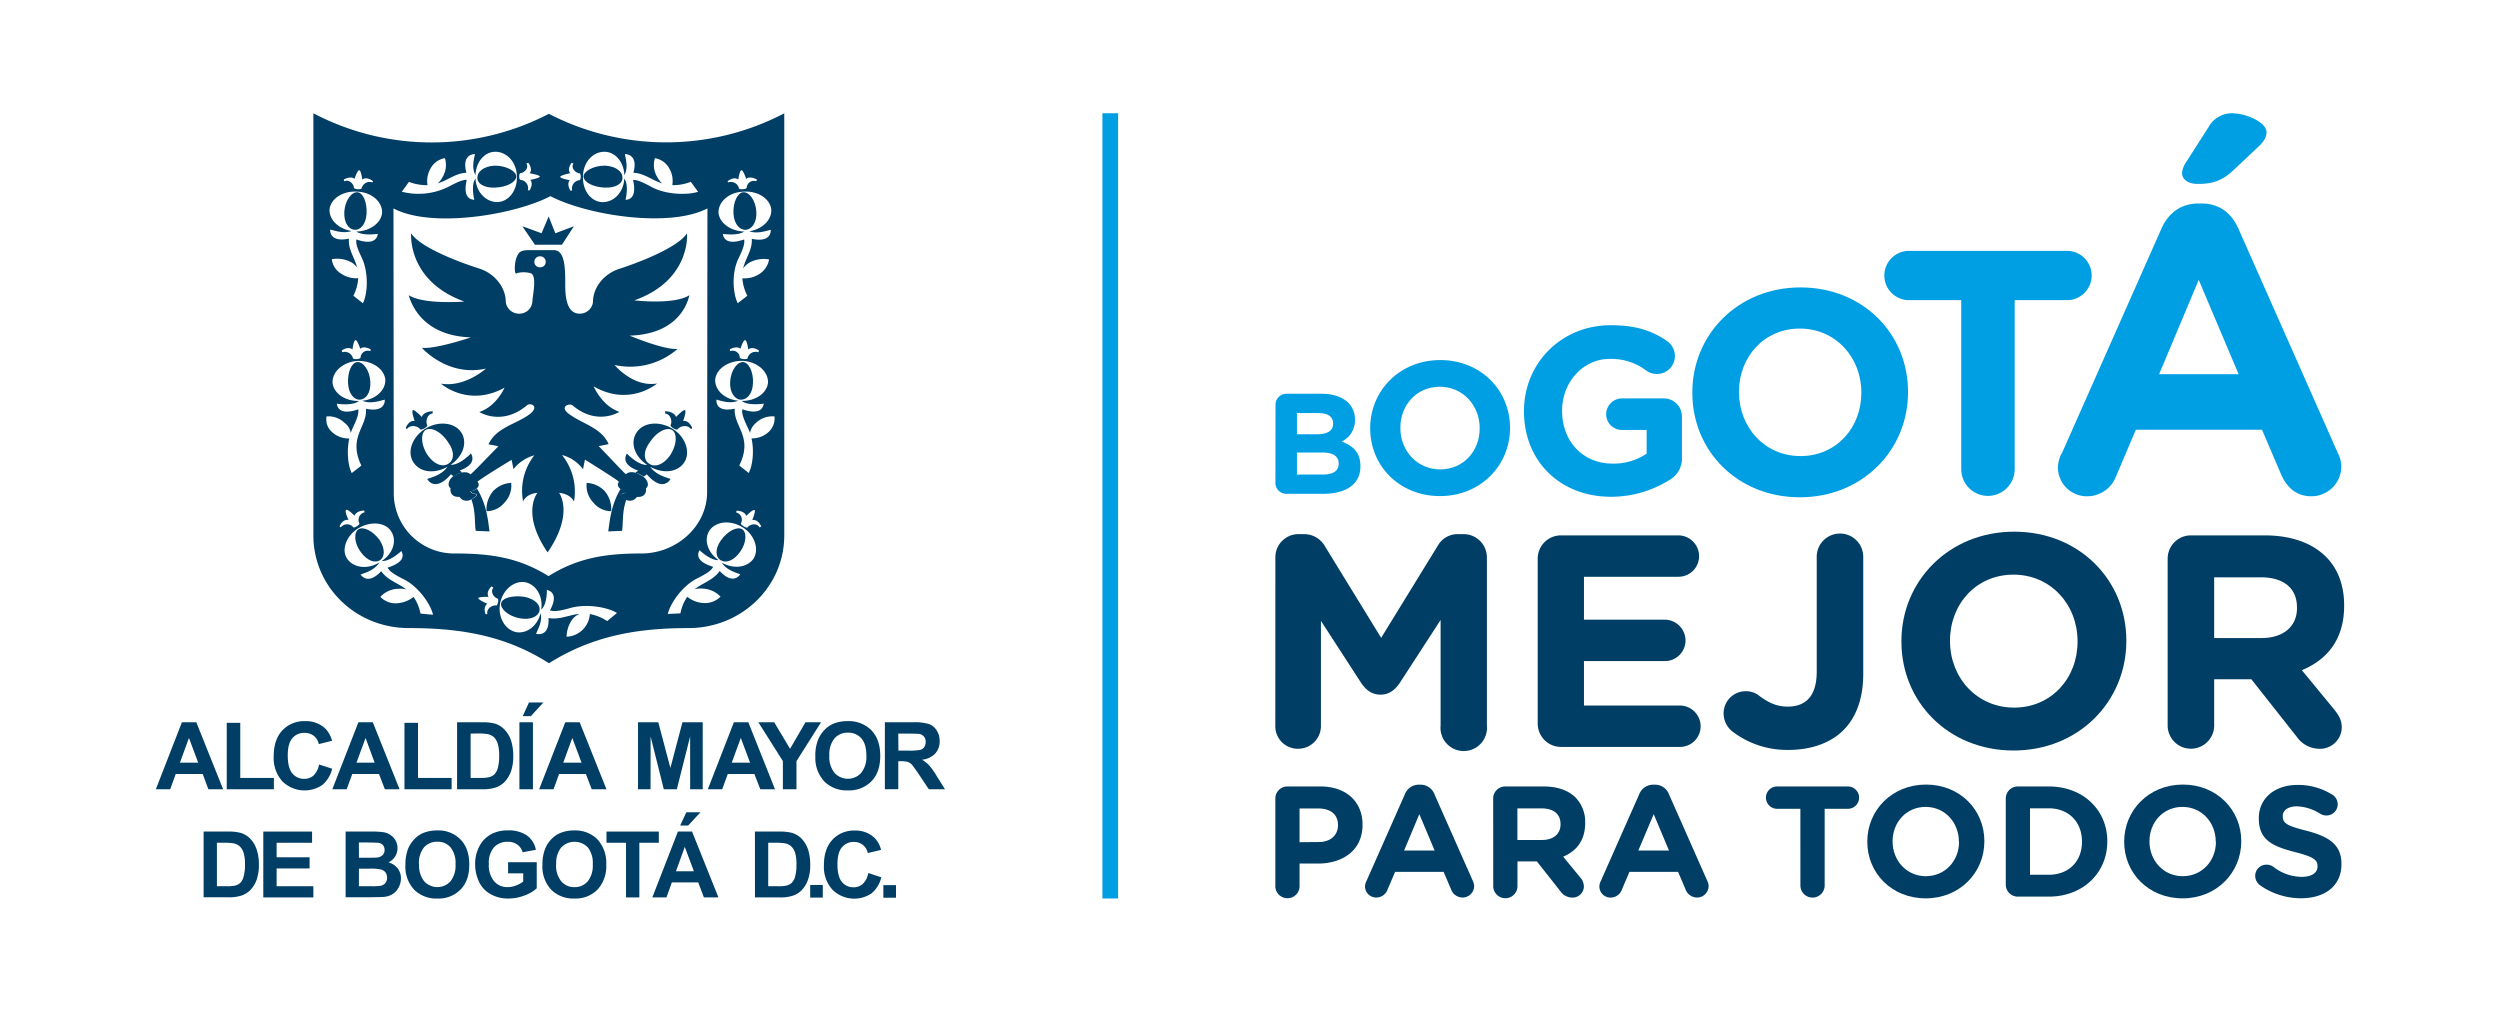 <svg xmlns="http://www.w3.org/2000/svg" viewBox="0 0 752.29 304.47"><defs><style>.cls-1{fill:#fff;}.cls-2{fill:#009ee2;}.cls-3{fill:#003e66;}</style></defs><title>logo-alcaldia_1</title><g id="Capa_2" data-name="Capa 2"><g id="Capa_1-2" data-name="Capa 1"><rect class="cls-1" width="752.29" height="304.47"/><rect class="cls-2" x="331.73" y="34.08" width="4.73" height="236.29"/><path class="cls-2" d="M398.14,142.79c2.92,0,4.69-1,4.69-3.26v-.09c0-2-1.51-3.27-4.91-3.27h-7.65v6.62Zm-1.76-12.12c2.92,0,4.77-.95,4.77-3.19v-.08c0-2-1.55-3.1-4.35-3.1h-6.53v6.37Zm-12.56-8.86a3.29,3.29,0,0,1,3.31-3.32h10.66c3.44,0,6.15,1,7.88,2.67a6.93,6.93,0,0,1,2.06,5.12v.09a7,7,0,0,1-4,6.49c3.48,1.33,5.64,3.35,5.64,7.4v.08c0,5.51-4.48,8.26-11.27,8.26h-11a3.28,3.28,0,0,1-3.31-3.31Z"/><path class="cls-2" d="M445.26,128.93v-.11c0-6.78-5-12.44-12-12.44s-11.87,5.54-11.87,12.32v.12c0,6.78,5,12.43,12,12.43s11.87-5.54,11.87-12.32m-32.95,0v-.11c0-11.25,8.88-20.47,21.08-20.47s21,9.1,21,20.35v.12c0,11.25-8.87,20.46-21.08,20.46s-21-9.1-21-20.35"/><path class="cls-2" d="M458.59,123.8v-.15c0-14.18,11.05-25.79,26.15-25.79,7.56,0,12.54,1.71,17,4.84a5.52,5.52,0,0,1,2.27,4.43,5.41,5.41,0,0,1-5.41,5.41,5.33,5.33,0,0,1-3.35-1.14A17.45,17.45,0,0,0,484.38,108c-8,0-14.32,7-14.32,15.53v.14c0,9.13,6.27,15.83,15.11,15.83a17.54,17.54,0,0,0,10.33-3v-7.13h-7.41a4.72,4.72,0,0,1-4.77-4.71,4.78,4.78,0,0,1,4.77-4.77h12.54a5.44,5.44,0,0,1,5.49,5.49v12.11a7.42,7.42,0,0,1-3.85,7,33.2,33.2,0,0,1-17.46,5c-15.53,0-26.22-10.91-26.22-25.66"/><path class="cls-2" d="M560.11,118.24v-.17c0-10.47-7.69-19.2-18.5-19.2s-18.32,8.55-18.32,19v.18c0,10.47,7.68,19.19,18.5,19.19s18.32-8.55,18.32-19m-50.86,0v-.17c0-17.36,13.69-31.58,32.54-31.58s32.36,14,32.36,31.4v.18c0,17.36-13.7,31.57-32.54,31.57s-32.36-14-32.36-31.4"/><path class="cls-2" d="M590.17,90.32H574.72a7.42,7.42,0,1,1,0-14.83h47a7.42,7.42,0,1,1,0,14.83H606.25v50.86a8,8,0,1,1-16.08,0Z"/><path class="cls-2" d="M656.59,52.15a6.88,6.88,0,0,1,1.23-3.32l6.76-10.57a8,8,0,0,1,7-4.17c4.55,0,10.45,2.82,10.45,5.65,0,1.72-1,3.07-2.46,4.42L672,51.29c-3.56,3.31-6.51,4.05-10.69,4.05-2.7,0-4.67-1.23-4.67-3.19m17,60.45L661.63,84.22,649.71,112.6Zm-53.2,23.83,30-67.7c2.08-4.66,5.9-7.49,11.06-7.49h1.1c5.16,0,8.85,2.83,10.94,7.49l30,67.7a9.22,9.22,0,0,1,1,3.81,9,9,0,0,1-9,9.1c-4.42,0-7.37-2.59-9.09-6.52l-5.78-13.51H642.71l-6,14.13a9.29,9.29,0,0,1-8.72,5.9,8.71,8.71,0,0,1-8.73-8.85,10,10,0,0,1,1.11-4.06"/><path class="cls-3" d="M383.78,167.73a6.94,6.94,0,0,1,7-7h1.54a7.19,7.19,0,0,1,6.37,3.64l16.92,27.56,17-27.65a6.86,6.86,0,0,1,6.27-3.55h1.55a7,7,0,0,1,7,7V218.3a7,7,0,1,1-13.93,0V186.56l-12.27,18.92c-1.46,2.18-3.28,3.55-5.82,3.55s-4.37-1.37-5.83-3.55l-12.09-18.65v31.66a6.84,6.84,0,0,1-6.91,6.82,6.76,6.76,0,0,1-6.82-6.82Z"/><path class="cls-3" d="M462.72,217.76V168.1a7,7,0,0,1,7-7H505a6.29,6.29,0,0,1,6.29,6.27,6.22,6.22,0,0,1-6.29,6.19H476.64v12.91h24.28a6.28,6.28,0,0,1,6.28,6.27,6.21,6.21,0,0,1-6.28,6.19H476.64V212.3h28.83a6.29,6.29,0,0,1,6.28,6.28,6.21,6.21,0,0,1-6.28,6.18H469.73a7,7,0,0,1-7-7"/><path class="cls-3" d="M521.3,220.12a7,7,0,0,1-2.64-5.36A6.64,6.64,0,0,1,525.3,208a6.32,6.32,0,0,1,4.18,1.45c2.82,2.09,5.28,3.18,8.46,3.18,5.46,0,8.74-3.18,8.74-10.54V167.55a7,7,0,0,1,14,0v35.2c0,7.55-2.18,13.19-6,17s-9.64,5.91-16.55,5.91a27,27,0,0,1-16.83-5.55"/><path class="cls-3" d="M625.17,193.11v-.19c0-10.91-8-20-19.28-20s-19.1,8.92-19.1,19.83v.18c0,10.92,8,20,19.28,20s19.1-8.92,19.1-19.83m-53,0v-.19c0-18.1,14.29-32.92,33.93-32.92s33.75,14.64,33.75,32.74v.18c0,18.11-14.28,32.93-33.93,32.93s-33.75-14.64-33.75-32.74"/><path class="cls-3" d="M680.47,192c6.83,0,10.73-3.64,10.73-9v-.18c0-6-4.18-9.1-11-9.1H666.28V192ZM652.28,168.1a7,7,0,0,1,7-7h22.1c8.1,0,14.37,2.28,18.56,6.46,3.54,3.55,5.45,8.55,5.45,14.55v.19c0,10-5,16.18-12.73,19.37l9.73,11.82c1.37,1.73,2.28,3.19,2.28,5.37a6.52,6.52,0,0,1-6.65,6.46,8.39,8.39,0,0,1-6.91-3.64l-13.64-17.28H666.28V218.3a7,7,0,1,1-14,0Z"/><path class="cls-3" d="M396.84,253.38c3.65,0,5.78-2.18,5.78-5v-.09c0-3.27-2.27-5-5.92-5h-5.64v10.14ZM383.77,240.3a3.62,3.62,0,0,1,3.65-3.64h9.9c7.9,0,12.69,4.69,12.69,11.46v.1c0,7.67-6,11.64-13.4,11.64h-5.55v6.59a3.65,3.65,0,1,1-7.29,0Z"/><path class="cls-3" d="M431.7,255.93,427.1,245l-4.59,10.94Zm-20.51,9.19L422.75,239a4.5,4.5,0,0,1,4.26-2.88h.43a4.44,4.44,0,0,1,4.21,2.88l11.56,26.1a3.69,3.69,0,0,1,.38,1.47,3.47,3.47,0,0,1-3.46,3.51,3.7,3.7,0,0,1-3.5-2.52l-2.23-5.21H419.81l-2.32,5.45a3.59,3.59,0,0,1-3.36,2.28,3.36,3.36,0,0,1-3.37-3.41,3.81,3.81,0,0,1,.43-1.57"/><path class="cls-3" d="M464,252.76c3.55,0,5.59-1.89,5.59-4.69V248c0-3.13-2.18-4.74-5.73-4.74h-7.25v9.52ZM449.32,240.3a3.62,3.62,0,0,1,3.64-3.64h11.51c4.22,0,7.49,1.18,9.67,3.36A10.44,10.44,0,0,1,477,247.6v.09c0,5.21-2.61,8.43-6.63,10.09l5.07,6.16a4.3,4.3,0,0,1,1.18,2.79,3.4,3.4,0,0,1-3.46,3.37,4.36,4.36,0,0,1-3.6-1.9l-7.1-9h-5.83v7.25a3.65,3.65,0,1,1-7.29,0Z"/><path class="cls-3" d="M502.22,255.93,497.63,245,493,255.93Zm-20.51,9.19L493.27,239a4.5,4.5,0,0,1,4.26-2.88H498a4.45,4.45,0,0,1,4.21,2.88l11.56,26.1a3.69,3.69,0,0,1,.38,1.47,3.47,3.47,0,0,1-3.46,3.51,3.73,3.73,0,0,1-3.51-2.52l-2.22-5.21H490.33L488,267.82a3.6,3.6,0,0,1-3.36,2.28,3.35,3.35,0,0,1-3.36-3.41,4,4,0,0,1,.42-1.57"/><path class="cls-3" d="M541.76,243.38h-7a3.36,3.36,0,1,1,0-6.72h21.31a3.36,3.36,0,0,1,0,6.72h-7v23.07a3.65,3.65,0,0,1-7.3,0Z"/><path class="cls-3" d="M589.46,253.33v-.1c0-5.68-4.17-10.42-10-10.42s-9.95,4.64-9.95,10.33v.09c0,5.68,4.17,10.43,10,10.43s10-4.65,10-10.33m-27.61,0v-.1c0-9.42,7.43-17.14,17.66-17.14s17.57,7.62,17.57,17v.09c0,9.43-7.43,17.15-17.66,17.15s-17.57-7.62-17.57-17"/><path class="cls-3" d="M616.5,263.23c6,0,10-4,10-9.9v-.1c0-5.87-4-10-10-10h-5.64v20ZM603.57,240.3a3.62,3.62,0,0,1,3.65-3.64h9.28c10.42,0,17.62,7.15,17.62,16.48v.09c0,9.33-7.2,16.58-17.62,16.58h-9.28a3.62,3.62,0,0,1-3.65-3.65Z"/><path class="cls-3" d="M666.75,253.33v-.1c0-5.68-4.17-10.42-10-10.42s-9.94,4.64-9.94,10.33v.09c0,5.68,4.16,10.43,10,10.43s10-4.65,10-10.33m-27.61,0v-.1c0-9.42,7.43-17.14,17.66-17.14s17.57,7.62,17.57,17v.09c0,9.43-7.43,17.15-17.66,17.15s-17.57-7.62-17.57-17"/><path class="cls-3" d="M680,266.31a3.44,3.44,0,0,1-1.37-2.75,3.36,3.36,0,0,1,3.41-3.37,3.49,3.49,0,0,1,2.08.67,14,14,0,0,0,8.48,3c3,0,4.78-1.18,4.78-3.12v-.1c0-1.85-1.13-2.79-6.67-4.21-6.68-1.71-11-3.55-11-10.14v-.09c0-6,4.83-10,11.61-10a19.24,19.24,0,0,1,10.51,2.94,3.37,3.37,0,0,1-1.8,6.25,3.53,3.53,0,0,1-1.85-.52,13.8,13.8,0,0,0-7-2.23c-2.79,0-4.26,1.28-4.26,2.9v.09c0,2.18,1.42,2.89,7.15,4.36,6.72,1.75,10.51,4.16,10.51,9.94v.1c0,6.58-5,10.27-12.17,10.27a21.45,21.45,0,0,1-12.46-4"/><path class="cls-3" d="M67.14,237.5H62.71L61,232.91H52.88l-1.67,4.59H46.9l7.84-20.16h4.33Zm-7.5-8-2.78-7.44-2.72,7.44Z"/><polygon class="cls-3" points="68.23 237.5 68.23 217.51 72.3 217.51 72.3 234.09 82.41 234.09 82.41 237.5 68.23 237.5"/><path class="cls-3" d="M96,230.05l3.95,1.26a9,9,0,0,1-3,4.93,9.53,9.53,0,0,1-12-1.14,10.47,10.47,0,0,1-2.59-7.5c0-3.35.86-5.95,2.6-7.81A9,9,0,0,1,91.85,217a8.46,8.46,0,0,1,6,2.19,8.2,8.2,0,0,1,2.07,3.72l-4,1a4.15,4.15,0,0,0-1.48-2.47,4.29,4.29,0,0,0-2.76-.91A4.61,4.61,0,0,0,88,222.1q-1.41,1.6-1.41,5.2c0,2.55.47,4.36,1.39,5.44a4.45,4.45,0,0,0,3.58,1.62,4.07,4.07,0,0,0,2.79-1A6,6,0,0,0,96,230.05"/><path class="cls-3" d="M120.24,237.5h-4.43l-1.76-4.59H106l-1.68,4.59H100l7.85-20.16h4.33Zm-7.5-8L110,222.06l-2.73,7.44Z"/><polygon class="cls-3" points="121.71 237.5 121.71 217.51 125.78 217.51 125.78 234.09 135.9 234.09 135.9 237.5 121.71 237.5"/><path class="cls-3" d="M137.54,217.34H145a15,15,0,0,1,3.85.38,6.83,6.83,0,0,1,3,1.86,8.66,8.66,0,0,1,1.94,3.26,15,15,0,0,1,.65,4.77,13.43,13.43,0,0,1-.61,4.3,8.78,8.78,0,0,1-2.16,3.55,6.94,6.94,0,0,1-2.86,1.61,12.18,12.18,0,0,1-3.61.43h-7.66Zm4.08,3.42v13.33h3a10.82,10.82,0,0,0,2.46-.2,3.73,3.73,0,0,0,1.65-.83,4.4,4.4,0,0,0,1.07-1.95,13.68,13.68,0,0,0,.41-3.68,12.48,12.48,0,0,0-.41-3.58,4.79,4.79,0,0,0-1.15-2,4.28,4.28,0,0,0-1.89-.95,19.93,19.93,0,0,0-3.35-.18Z"/><path class="cls-3" d="M157.3,215.49l1.88-4.11h4.33l-3.76,4.11Zm-1,1.85h4.07V237.5h-4.07Z"/><path class="cls-3" d="M182.49,237.5h-4.43l-1.76-4.59h-8.07l-1.66,4.59h-4.33l7.86-20.16h4.33Zm-7.49-8-2.79-7.44-2.72,7.44Z"/><polygon class="cls-3" points="191.99 237.5 191.99 217.34 198.09 217.34 201.73 231.1 205.36 217.34 211.46 217.34 211.46 237.5 207.68 237.5 207.67 221.63 203.67 237.5 199.75 237.5 195.78 221.63 195.76 237.5 191.99 237.5"/><path class="cls-3" d="M233.21,237.5h-4.42L227,232.91H219l-1.68,4.59H213l7.84-20.16h4.34Zm-7.5-8-2.79-7.44-2.73,7.44Z"/><polygon class="cls-3" points="235.58 237.5 235.58 229.02 228.2 217.34 232.97 217.34 237.74 225.33 242.38 217.34 247.07 217.34 239.67 229.04 239.67 237.5 235.58 237.5"/><path class="cls-3" d="M245.34,227.55a13,13,0,0,1,.92-5.17,9.54,9.54,0,0,1,1.87-2.76,8.06,8.06,0,0,1,2.61-1.83,11.16,11.16,0,0,1,4.36-.79,9.49,9.49,0,0,1,7.12,2.76c1.78,1.85,2.66,4.42,2.66,7.7s-.88,5.8-2.63,7.62a9.38,9.38,0,0,1-7.1,2.76A9.52,9.52,0,0,1,248,235.1a10.41,10.41,0,0,1-2.64-7.55m4.2-.14a7.52,7.52,0,0,0,1.58,5.18,5.44,5.44,0,0,0,8,0,7.69,7.69,0,0,0,1.56-5.26c0-2.3-.49-4-1.52-5.16a5.16,5.16,0,0,0-4-1.7,5.22,5.22,0,0,0-4.07,1.72,7.58,7.58,0,0,0-1.54,5.2"/><path class="cls-3" d="M266.27,237.5V217.34h8.56a14.76,14.76,0,0,1,4.7.54,4.56,4.56,0,0,1,2.34,1.93,5.8,5.8,0,0,1,.89,3.2,5.43,5.43,0,0,1-1.33,3.74,6.4,6.4,0,0,1-4,1.86,9.27,9.27,0,0,1,2.16,1.69,20.17,20.17,0,0,1,2.3,3.27l2.48,3.93h-4.88l-2.92-4.39c-1.06-1.56-1.78-2.54-2.15-3a3.46,3.46,0,0,0-1.21-.83,7.58,7.58,0,0,0-2.07-.22h-.83v8.41Zm4.08-11.63h3a17.41,17.41,0,0,0,3.64-.23,2.16,2.16,0,0,0,1.15-.87,2.6,2.6,0,0,0,.41-1.51,2.32,2.32,0,0,0-.55-1.64,2.36,2.36,0,0,0-1.52-.79c-.31,0-1.31-.07-3-.07h-3.18Z"/><rect class="cls-3" x="243.8" y="266.3" width="3.79" height="3.8"/><path class="cls-3" d="M61.27,250.23h7.32a14.38,14.38,0,0,1,3.77.38,6.8,6.8,0,0,1,3,1.82,8.49,8.49,0,0,1,1.88,3.22,14.08,14.08,0,0,1,.66,4.67,13.17,13.17,0,0,1-.61,4.23A8.73,8.73,0,0,1,75.16,268a6.81,6.81,0,0,1-2.81,1.58,11.72,11.72,0,0,1-3.54.43H61.27Zm4,3.36v13.09h3a11.51,11.51,0,0,0,2.43-.18,3.78,3.78,0,0,0,1.61-.82,4.31,4.31,0,0,0,1-1.91,12.86,12.86,0,0,0,.41-3.62,11.73,11.73,0,0,0-.41-3.52,4.61,4.61,0,0,0-1.14-1.92,3.82,3.82,0,0,0-1.85-.93,19.73,19.73,0,0,0-3.29-.19Z"/><polygon class="cls-3" points="79.23 270.05 79.23 250.23 93.91 250.23 93.91 253.6 83.24 253.6 83.24 257.97 93.16 257.97 93.16 261.33 83.24 261.33 83.24 266.68 94.3 266.68 94.3 270.05 79.23 270.05"/><path class="cls-3" d="M104,250.23h7.93a23,23,0,0,1,3.5.2,5.1,5.1,0,0,1,2.06.82,5,5,0,0,1,1.52,1.64,4.74,4.74,0,0,1-.13,4.87,4.64,4.64,0,0,1-2,1.74,5.32,5.32,0,0,1,2.77,1.8,4.74,4.74,0,0,1,1,3,5.91,5.91,0,0,1-.63,2.63,5.44,5.44,0,0,1-1.71,2,5.76,5.76,0,0,1-2.69.95c-.67.06-2.28.1-4.82.12H104Zm4,3.29v4.58h2.61c1.56,0,2.52,0,2.91-.06a2.7,2.7,0,0,0,1.61-.72,2.06,2.06,0,0,0,.59-1.54,2.2,2.2,0,0,0-.51-1.5,2.28,2.28,0,0,0-1.51-.68c-.39,0-1.53-.08-3.42-.08Zm0,7.88v5.28h3.7a17.22,17.22,0,0,0,2.75-.12,2.52,2.52,0,0,0,1.46-.78,2.45,2.45,0,0,0,.56-1.68,2.4,2.4,0,0,0-1.68-2.42,13.81,13.81,0,0,0-3.56-.28Z"/><path class="cls-3" d="M122,260.25a12.86,12.86,0,0,1,.89-5.07,9.86,9.86,0,0,1,1.86-2.73,7.81,7.81,0,0,1,2.56-1.77,10.91,10.91,0,0,1,4.27-.79,9.26,9.26,0,0,1,7,2.73c1.76,1.8,2.63,4.32,2.63,7.56s-.86,5.69-2.61,7.48a9.2,9.2,0,0,1-7,2.72,9.36,9.36,0,0,1-7-2.69,10.2,10.2,0,0,1-2.61-7.44m4.13-.13a7.4,7.4,0,0,0,1.55,5.09,5.35,5.35,0,0,0,7.88,0,7.59,7.59,0,0,0,1.52-5.16,7.45,7.45,0,0,0-1.49-5.07,5,5,0,0,0-4-1.68,5.13,5.13,0,0,0-4,1.7,7.45,7.45,0,0,0-1.51,5.1"/><path class="cls-3" d="M152.89,262.8v-3.36h8.62v7.87a11,11,0,0,1-3.64,2.14,13.24,13.24,0,0,1-4.83.93,10.64,10.64,0,0,1-5.42-1.32,8.21,8.21,0,0,1-3.47-3.71,12.26,12.26,0,0,1-1.17-5.28,11.39,11.39,0,0,1,1.31-5.49,8.69,8.69,0,0,1,3.79-3.7,10.35,10.35,0,0,1,4.75-1,9.62,9.62,0,0,1,5.77,1.55,7,7,0,0,1,2.66,4.28l-4,.76a4.16,4.16,0,0,0-1.57-2.31,4.73,4.73,0,0,0-2.88-.85,5.42,5.42,0,0,0-4.16,1.66,7,7,0,0,0-1.55,4.93,7.67,7.67,0,0,0,1.57,5.27,5.19,5.19,0,0,0,4.09,1.78,7,7,0,0,0,2.52-.49,8.6,8.6,0,0,0,2.17-1.19V262.8Z"/><path class="cls-3" d="M163.23,260.25a12.49,12.49,0,0,1,.91-5.07,9.38,9.38,0,0,1,1.84-2.73,8.06,8.06,0,0,1,2.57-1.77,10.88,10.88,0,0,1,4.27-.79,9.39,9.39,0,0,1,7,2.73,10.51,10.51,0,0,1,2.61,7.56,10.39,10.39,0,0,1-2.6,7.48,9.25,9.25,0,0,1-7,2.72,9.36,9.36,0,0,1-7-2.69,10.24,10.24,0,0,1-2.61-7.44m4.13-.13a7.35,7.35,0,0,0,1.55,5.09,5,5,0,0,0,3.94,1.74,5.11,5.11,0,0,0,4-1.72,7.54,7.54,0,0,0,1.53-5.16,7.45,7.45,0,0,0-1.48-5.07,5.56,5.56,0,0,0-8,0,7.45,7.45,0,0,0-1.51,5.1"/><polygon class="cls-3" points="188.38 270.05 188.38 253.6 182.5 253.6 182.5 250.23 198.25 250.23 198.25 253.6 192.39 253.6 192.39 270.05 188.38 270.05"/><path class="cls-3" d="M216.19,270.05h-4.37l-1.72-4.52h-7.93l-1.63,4.52h-4.25L204,250.23h4.25Zm-7.39-7.88-2.74-7.32-2.65,7.32Zm-4.13-13.75,1.86-4h4.25l-3.71,4Z"/><path class="cls-3" d="M227.17,250.23h7.34a14.4,14.4,0,0,1,3.76.38,6.75,6.75,0,0,1,3,1.82,8.93,8.93,0,0,1,1.9,3.22,15,15,0,0,1,.64,4.67,12.79,12.79,0,0,1-.61,4.22,8.6,8.6,0,0,1-2.13,3.5,6.7,6.7,0,0,1-2.8,1.58,11.83,11.83,0,0,1-3.55.43h-7.54Zm4,3.36v13.09h3a11.57,11.57,0,0,0,2.43-.18,3.82,3.82,0,0,0,1.62-.82,4.42,4.42,0,0,0,1.05-1.91,13,13,0,0,0,.39-3.62,11.84,11.84,0,0,0-.39-3.52,4.43,4.43,0,0,0-1.16-1.92,3.75,3.75,0,0,0-1.83-.93,20,20,0,0,0-3.3-.19Z"/><path class="cls-3" d="M261.33,262.72,265.2,264a9,9,0,0,1-2.95,4.84,9.33,9.33,0,0,1-11.75-1.11,10.22,10.22,0,0,1-2.57-7.38c0-3.29.86-5.86,2.57-7.67a8.75,8.75,0,0,1,6.71-2.75,8.24,8.24,0,0,1,5.92,2.17,7.72,7.72,0,0,1,2,3.65l-4,.94a4.12,4.12,0,0,0-4.16-3.33,4.49,4.49,0,0,0-3.6,1.58c-.92,1.06-1.37,2.76-1.37,5.12s.44,4.28,1.35,5.34a4.35,4.35,0,0,0,3.51,1.6,4,4,0,0,0,2.75-1,5.79,5.79,0,0,0,1.65-3.21"/><rect class="cls-3" x="265.82" y="266.35" width="3.8" height="3.79"/><path class="cls-3" d="M157.8,179.59c-3.6-.52-6.66.34-7,1.91s2,3.83,5.41,4.52,5.78-.52,6.14-2.25C162.68,182.2,161.24,180.3,157.8,179.59Z"/><path class="cls-3" d="M224.54,69.15c1.6-.17,3.24-2.09,3.06-5.39-.18-3.47-2.17-6.08-4-5.91-1.63.17-3.06,2.95-2.89,6.43C220.91,67.59,222.72,69.33,224.54,69.15Z"/><path class="cls-3" d="M149.06,56.45c3.42-.17,6.14-1.56,6.31-3.31,0-1.55-2.89-3.3-6.49-3.3-3.43.18-5.22,1.92-5.22,3.48C143.47,55.07,145.45,56.63,149.06,56.45Z"/><path class="cls-3" d="M106.7,69.15c1.62.18,3.43-1.56,3.6-4.87.19-3.48-1.07-6.25-2.7-6.43-1.8-.17-3.78,2.44-4,5.91C103.46,67.06,104.9,69,106.7,69.15Z"/><path class="cls-3" d="M114.26,162.55c-2-2.79-4.87-4.17-6.33-3.31s-1.44,4,.55,6.78,4.33,3.48,5.78,2.61S116.06,165.34,114.26,162.55Z"/><path class="cls-3" d="M111.44,114.88c-.18-3.48-2.16-6.09-4-5.92-1.62.18-2.89,3-2.7,6.44.18,3.3,2,5,3.6,4.87C110.18,120.1,111.61,118.19,111.44,114.88Z"/><path class="cls-3" d="M187.3,53.33c0-1.57-1.81-3.3-5.25-3.49-3.59,0-6.46,1.75-6.46,3.3.17,1.75,2.87,3.14,6.29,3.31C185.49,56.63,187.48,55.07,187.3,53.33Z"/><path class="cls-3" d="M226.58,115.4c.2-3.48-1.27-6.26-2.87-6.44-1.82-.17-3.79,2.44-4,5.92-.17,3.3,1.45,5.21,3,5.39C224.61,120.44,226.42,118.7,226.58,115.4Z"/><path class="cls-3" d="M223.29,159.24c-1.44-.87-4.33.52-6.32,3.31s-1.61,5.22,0,6.08c1.44.87,3.8.18,5.77-2.61S224.74,160.11,223.29,159.24Z"/><path class="cls-3" d="M165.17,34.25a76.57,76.57,0,0,1-70.87-.16v127C94.3,176.64,107.1,189,123,189c15.35,0,29,2.14,42.2,10.58,13.2-8.31,26.71-10.58,42-10.58C223.05,189,236,176.64,236,161.1v-127A76.72,76.72,0,0,1,165.17,34.25Zm57,19.77s.38-2.78.93-2.78c.53-.17,1.44,2.61,1.44,2.61,1.07-1.05,3.24.17,3.24.17l-.19.53a2.16,2.16,0,0,0-2.89,1.91c0,.52-2.34.7-2.34.17a2.49,2.49,0,0,0-3.24-1.74l-.19-.34S220.74,53,222.17,54Zm1.46,3.66c4.32-.35,8.11,2.09,8.46,5.38.17,3.11-2.68,5.92-6.62,6.53,2.44.87,5-.12,6.45-.44,0,0,.5,4-5.7,2.72.25,3.26-1.82,5.66-2.6,8.89a7,7,0,0,1,1.81-1.69,9,9,0,0,1,6-1,6.45,6.45,0,0,1-2.88,4.35,8.14,8.14,0,0,1-5.16,1.31A13.53,13.53,0,0,0,224.89,89L222,91.24c-1.43-2.78-2-9.21.36-13.73,1.47-3.1,1.74-4.29,1.58-5.46-2,.71-5.91,1.68-6.44-1.68,0,0,4.41.71,6.46-.69-4-.11-7.37-2.47-7.74-5.57C216.05,60.8,219.29,57.85,223.63,57.68Zm4.77,47.81-.19.52a2.47,2.47,0,0,0-3.24,1.75c0,.51-2.35.34-2.35-.19a2.15,2.15,0,0,0-2.88-1.91l-.17-.53s2.16-1.2,3.22-.17c0,0,.92-2.77,1.44-2.6.56,0,.92,2.77.92,2.77C226.58,104.09,228.4,105.49,228.4,105.49ZM181.88,45.67c3.28,0,5.89,3.16,6,7.07,1.28-2.33.34-5.08.17-6.38,0,0,4.15-.15,2.55,5.63,3.23.12,5.5,2.2,8.66,3.2a6.41,6.41,0,0,1-1.46-1.86,7,7,0,0,1-.72-5.74,6.11,6.11,0,0,1,4.33,3.12,7.4,7.4,0,0,1,.89,5,14.46,14.46,0,0,0,5.58-1l2.18,3c-3.05,1-9.74,1-14.24-1.58-2.88-1.55-4.2-2-5.32-2,.44,1.89,1,5.88-2.27,6,0,0,1.11-4.4-.37-6.4-.18,4-3,7.09-6.47,7.09s-6.13-3.47-5.95-7.66C175.4,49,178.28,45.67,181.88,45.67ZM171.61,52.1C170.52,50.89,172,49,172,49l.55.19c-.9,1.55.89,2.94,1.81,2.94.52,0,.52,2.09,0,2.09a2.52,2.52,0,0,0-2.18,3.14h-.53s-1.27-1.93-.19-3.14c0,0-2.88-.51-2.88-1S171.61,52.1,171.61,52.1Zm-15,0c.9,0,2.7-1.39,1.79-2.94L159,49s1.45,1.92.37,3.13c0,0,3.06.53,3.06,1s-2.87,1-2.87,1c1.08,1.21-.19,3.14-.19,3.14h-.53a2.52,2.52,0,0,0-2.17-3.14C156.1,54.19,156.1,52.1,156.64,52.1Zm-33.55,2.62a14.6,14.6,0,0,0,5.59,1,7.42,7.42,0,0,1,.9-5,6,6,0,0,1,4.33-3.13,7.09,7.09,0,0,1-.72,5.73,6.14,6.14,0,0,1-1.45,1.87c3.15-1,5.4-3.08,8.65-3.2-1.6-5.78,2.54-5.63,2.54-5.63-.17,1.29-1.1,4,.18,6.38.08-3.91,2.69-7.07,5.95-7.07,3.61,0,6.5,3.3,6.5,7.47.18,4.19-2.53,7.66-5.95,7.66s-6.31-3.1-6.5-7.08c-1.45,2-.36,6.39-.36,6.39-3.31-.13-2.72-4.12-2.26-6-1.13,0-2.45.46-5.32,2a20.24,20.24,0,0,1-14.23,1.58Zm-16.39-.87s.9-2.78,1.44-2.61c.55,0,.9,2.78.9,2.78,1.45-1.05,3.25.53,3.25.53l-.19.34a2.47,2.47,0,0,0-3.23,1.74c-.18.53-2.35.35-2.35-.17,0-.87-1.26-2.61-2.89-1.91l-.17-.53S105.61,52.81,106.7,53.85Zm.9,3.83c4.32.17,7.58,3.12,7.4,6.43-.34,3.1-3.73,5.45-7.73,5.57,2,1.4,6.47.68,6.47.68-.54,3.38-4.48,2.4-6.46,1.69-.18,1.18.12,2.36,1.59,5.46,2.16,4.51,1.8,10.95.36,13.74L106.34,89a13.55,13.55,0,0,0,1.45-5.29,8,8,0,0,1-5.05-1.31A5.8,5.8,0,0,1,99.85,78a9,9,0,0,1,6,1,7.43,7.43,0,0,1,1.62,1.46c-.85-3.13-2.78-5.48-2.46-8.65-6.12,1.28-5.65-2.73-5.65-2.73,1.44.32,4,1.3,6.45.43-3.94-.6-6.81-3.41-6.64-6.52C99.49,59.77,103.28,57.33,107.6,57.68Zm4,47.46-.17.52a2.17,2.17,0,0,0-2.9,1.91c0,.53-2.15.7-2.32.18A2.49,2.49,0,0,0,103,106l-.18-.52s1.79-1.4,3.24-.35c0,0,.36-2.78.9-2.78.54-.18,1.44,2.6,1.44,2.6C109.45,103.93,111.61,105.14,111.61,105.14ZM98.27,125.31a6.84,6.84,0,0,1,5.4,1.93,4.61,4.61,0,0,1,1.88,3.06,11.1,11.1,0,0,1,.67-1.68c1.45-3.09,1.74-4.28,1.58-5.45-2,.71-5.92,1.68-6.46-1.69,0,0,4.72.77,6.66-.83-4.09.1-7.57-2.26-7.93-5.42-.17-3.31,3.07-6.27,7.4-6.62,4.33-.17,8.11,2.27,8.47,5.58.17,3.18-2.84,6-6.93,6.4,2.53,1.07,5.26,0,6.77-.32,0,0,.46,4-5.67,2.73.52,5.41-5.52,8.47-1.37,17.1l-2.89,2.25c-1.11-2.14-1.58-6.47-.75-10.41A7.32,7.32,0,0,1,99.9,130,5,5,0,0,1,98.27,125.31Zm4.26,33.4-.36-.33s.9-2.27,2.71-1.92c0,0-1.27-2.61-.73-3s2.53,1.74,2.53,1.74c.54-1.57,2.88-1.57,2.88-1.57l.19.52a2.36,2.36,0,0,0-1.63,3.32c.36.34-1.62,1.56-1.8,1.2A2.42,2.42,0,0,0,102.53,158.71Zm24,25.92a13,13,0,0,0-2.08-5,9.1,9.1,0,0,1-4.76,1.89,6.39,6.39,0,0,1-5.23-1.91,7.45,7.45,0,0,1,5.41-2.43,7,7,0,0,1,2.37.18c-2.59-2-5.66-2.77-7.52-5.49-4.15,4.49-6.22,1-6.22,1,1.35-.48,4.27-1.29,5.68-3.65-3.56,2.23-7.72,1.67-9.65-1s-.36-7,3.26-9.22,8.11-1.91,9.91.87.65,6.64-2.82,8.94c2.51.23,5.89-3,5.89-3,1.62,2.88-2.17,4.38-4.13,5,.6,1.07,1.6,1.86,4.67,3.41,4.68,2.26,8.3,7.65,9,10.77Zm22.81-2.43c-1.07-.19-3.06.87-2.69,2.6h-.53s-.91-2.08.53-3.12c0,0-2.89-1.22-2.71-1.75.19-.35,3.07-.35,3.07-.35-.89-1.56.9-3.12.9-3.12l.55.35c-1.09,1.39.35,3.12,1.26,3.3C150.23,180.29,149.7,182.38,149.32,182.2Zm33.37,4.69a14,14,0,0,0-5.21-2.11,7.32,7.32,0,0,1-7,6.82,9.16,9.16,0,0,1,2-5.58,6.92,6.92,0,0,1,1.88-1.31c-3.31.36-6.06,1.88-9.33,1.26.36,6-3.74,4.75-3.74,4.75.48-1.27,2-3.67,1.35-6.19-.88,3.77-4.18,6.34-7.49,5.66-3.42-.86-5.4-4.69-4.68-8.69.9-4.17,4.32-6.95,7.75-6.26,3.24.82,5.19,4.29,4.63,8.19,1.84-1.61,1.69-5.93,1.69-5.93,3.38.92,1.89,4.46.92,6.19,1.22.31,2.54.27,5.75-.62,5-1.57,11.7-.35,14.42,1.39Zm-17.64-13.52c-9.08-5.68-17.67-6.82-28.12-6.82a18.16,18.16,0,0,1-18.46-18.44l-.09-85.4c11.37,6.09,36.33,2,47.24-3.68,11,5.74,35.72,9.68,47.24,3.68l-.1,85.4c0,10.14-9.09,18.44-19.79,18.44C182.59,166.55,174.05,167.74,165.05,173.37Zm61.67-5.25c-1.88,2.64-5.9,3.24-9.55,1.2,1.45,2.25,4.27,3,5.57,3.49,0,0-2.06,3.53-6.19-1-1.88,2.72-4.93,3.49-7.56,5.5a6.76,6.76,0,0,1,2.4-.19,7.81,7.81,0,0,1,5.41,2.42,6.6,6.6,0,0,1-5.22,1.92,8.48,8.48,0,0,1-4.78-1.88,13,13,0,0,0-2.07,5l-3.8.16c.73-3.12,4.34-8.51,9-10.77,3.07-1.55,4.07-2.34,4.67-3.41-2-.56-5.75-2.07-4.12-5,0,0,3.24,3.14,5.74,3-3.32-2.31-4.59-6.26-2.67-9s6.31-3.13,9.93-.87S228.53,165.34,226.72,168.12Zm1.81-9.41c-.9-1.56-3.07-.86-3.61,0-.19.36-2.17-.86-2-1.2a2.27,2.27,0,0,0-1.44-3.32l.18-.52s2.33,0,2.89,1.57c0,0,2-2.08,2.52-1.74.37.36-.73,3-.73,3,1.8-.35,2.71,1.92,2.71,1.92ZM231.27,130a7.33,7.33,0,0,1-5.13,1.92c.88,3.94.29,8.27-.83,10.41l-2.86-2.25c4.3-8.63-1.73-11.68-1.36-17.11-6.14,1.31-5.49-2.72-5.49-2.72,1.32.32,4,1.39,6.56.32-4.1-.36-7.12-3.22-6.94-6.4.38-3.32,4.15-5.74,8.49-5.58,4.32.35,7.56,3.31,7.39,6.62-.35,3.16-3.84,5.52-7.93,5.42,1.93,1.59,6.66.83,6.66.83-.55,3.37-4.48,2.4-6.46,1.69-.16,1.17.14,2.36,1.6,5.45a16.14,16.14,0,0,1,.72,1.65,5.21,5.21,0,0,1,1.81-3,7,7,0,0,1,5.57-1.93A5.6,5.6,0,0,1,231.27,130Z"/><path class="cls-3" d="M139.09,142.17c-.26-.19-.5-.4-.78-.59,2.17-.76,4.93-2.34,3.42-5.14,0,0-3.46,3.64-6.12,3.41,3.69-2.48,5.15-6.64,3.22-9.67S132,126.52,128,129s-5.59,7-3.61,10.08,6.26,3.61,10.25,1.39c-1.61,2.41-4.78,3.19-6.09,3.66,0,0,2.21,4.28,7.15-1.4.28.19.52.4.78.6a4.59,4.59,0,0,1,.66-.42A8.23,8.23,0,0,1,139.09,142.17Zm-4.22-2.61c-1.61,1.05-4.15.35-6.3-2.77-2-3.14-2-6.61-.36-7.48s4.67.69,6.66,3.82C137,136.09,136.5,138.7,134.87,139.56Z"/><path class="cls-3" d="M141.85,148.1c.36.69,3.08.16.54,1.9a4.08,4.08,0,0,1-.55.28c1.4,3.83.9,7.4,1.33,9.46l4.15.17c-.37-1.81-.51-7.63-3.8-12.88a3.1,3.1,0,0,1-1.49.72S141.49,147.56,141.85,148.1Z"/><path class="cls-3" d="M126.4,129.13c.36.52,2.34-.69,2.16-1.21-.53-.88-.18-3.31,1.63-3.49v-.68s-2.71,0-3.25,1.72c0,0-2.16-2.25-2.7-2.07-.54.35.54,3.29.54,3.29-1.82-.34-2.7,2.09-2.7,2.09l.35.35C123.51,127.57,125.86,128.27,126.4,129.13Z"/><path class="cls-3" d="M188.38,148.1c.18-.54-.19-.35-.19-.35a3.23,3.23,0,0,1-1.38-.7c-3.26,5.25-3.4,11.06-3.8,12.86l4.16-.17c.42-2-.07-5.59,1.31-9.4a5.12,5.12,0,0,1-.65-.34C185.3,148.26,188,148.79,188.38,148.1Z"/><path class="cls-3" d="M202.33,129c-4-2.44-8.84-1.92-10.82,1.22s-.48,7.2,3.24,9.67c-2.68.23-6.13-3.41-6.13-3.41-1.52,2.8,1.25,4.38,3.4,5.14-.3.21-.57.43-.85.65a7.86,7.86,0,0,1,1.71.64,4.45,4.45,0,0,1,.85.51c.3-.23.58-.46.91-.69,4.91,5.68,7.14,1.4,7.14,1.4-1.32-.47-4.46-1.25-6.1-3.66,4,2.22,8.36,1.6,10.26-1.39S206.3,131.39,202.33,129Zm-.55,7.83c-2.16,3.12-4.7,3.82-6.3,2.77-1.64-.86-2.17-3.47,0-6.43,2-3.13,5-4.69,6.66-3.82S203.76,133.65,201.78,136.79Z"/><path class="cls-3" d="M146.41,153.82a7,7,0,0,0,5.42-2.6,7.43,7.43,0,0,0,2-5.91,8.07,8.07,0,0,0-5.41,2.44A8.6,8.6,0,0,0,146.41,153.82Z"/><path class="cls-3" d="M205.57,126.69s1.09-2.94.54-3.3c-.54-.17-2.69,2.08-2.69,2.08-.55-1.72-3.27-1.72-3.27-1.72v.68c1.82.18,2.18,2.61,1.63,3.49-.17.52,1.8,1.72,2.17,1.21.53-.86,2.88-1.56,4,0l.37-.35S207.39,126.35,205.57,126.69Z"/><path class="cls-3" d="M181.94,147.75a8.05,8.05,0,0,0-5.4-2.44,7.35,7.35,0,0,0,2,5.91,6.91,6.91,0,0,0,5.39,2.6A8.51,8.51,0,0,0,181.94,147.75Z"/><polygon class="cls-3" points="169.09 73.65 172.7 68.08 167.1 70.19 165.11 65.15 162.95 70.19 157.18 68.08 160.97 73.65 169.09 73.65"/><path class="cls-3" d="M191.17,142.23c-2.06-.51-2.79.47-2.79.47-.36-.12-4.87-5-8.23-8.46l3-.59c-2.18-5-8-6.1-12-9.13-3-2.28.36-3.28,1.16-2.52,7.4,6.26,14.07,1.93,14.07,1.93-5.24-1.76-7.75-7.67-7.75-7.67,10.82,6.26,19.1-.86,19.1-.86-7.19,1.22-12.8-5.57-12.8-5.57A21.69,21.69,0,0,0,203.88,105c-4.15.33-14.41-4-14.41-4,16.4-.51,17.85-12.19,18-12.19-4.52,3-16.6,1.57-16.6,1.57,17.14-6.07,15.87-20.16,15.87-20.16-3.62,5.39-20.18,10.61-20.18,10.61-4.52,1.38-8.12,5.4-8.12,10.08a4,4,0,0,1-4,3.48c-4.41,0-4.35-6.38-4.35-9.4,0-4.52-.17-9.72-3.43-9.72h-6.48c-1.17,0-3.19-.13-4,.87-1.69,2-1.43,7.1-.67,6.07a7.76,7.76,0,0,1,4.15,0c2.08.61.54,7.11.54,8.53a3.91,3.91,0,0,1-4,3.65,4,4,0,0,1-4-3.48c0-4.68-3.61-8.7-7.93-10.08,0,0-17-5.22-20.55-10.61,0,0-1.28,14.25,16,20.52,0,0-12.25,1-16.76-1.93.18,0,2.33,12.19,18.75,12.71,0,0-10.82,3.65-14.78,3.13,0,0,7.74,8.87,19.3,6.26,0,0-6.32,5.75-13.54,4.53,0,0,8.12,7.28,19.13,1.22,0,0-2.35,5.55-7.58,7.31,0,0,6.67,4.33,14.24-1.93,1-1.07,4,.17,1,2.52-4.12,3.15-10,3.91-12.5,9.13l3,.6c-3.42,3.45-8,8.33-8.45,8.45,0,0-.67-.93-2.58-.53a8.23,8.23,0,0,0-1.93.7,4.59,4.59,0,0,0-.66.42c-1.34,1-1.88,2.82-.78,3.58,0,0-.54,2.79,2.71,2.61a2.5,2.5,0,0,0,3.41.8,4.08,4.08,0,0,0,.55-.28c2.54-1.74-.18-1.21-.54-1.9-.36-.54.18-.35.18-.35a3.1,3.1,0,0,0,1.49-.72c.64-.56,1-1.34.31-2.06-.12-.23,5.87-4,10.27-6.64l.55,2.81a12,12,0,0,1,6.28-4.17,17.3,17.3,0,0,0-3.38,13.91s.7-2.26,4.32-2.62c0,0-5.05,6.09,3.06,17.92,8.11-11.83,3.44-17.92,3.44-17.92,3.6.36,4.5,2.62,4.5,2.62a17.58,17.58,0,0,0-3.61-14,11.51,11.51,0,0,1,6.32,4.28l.57-2.89c4.35,2.7,10.36,6.49,10.25,6.72-.67.73-.26,1.53.41,2.08a3.23,3.23,0,0,0,1.38.7s.37-.19.19.35c-.37.69-3.08.16-.55,1.9a5.12,5.12,0,0,0,.65.34,2.6,2.6,0,0,0,3.32-.86c3.24.18,2.72-2.61,2.72-2.61,1.06-.74.57-2.44-.79-3.49a4.45,4.45,0,0,0-.85-.51A7.86,7.86,0,0,0,191.17,142.23Zm-28.58-61.8a1.64,1.64,0,0,1-1.8-1.55,1.68,1.68,0,0,1,1.8-1.75,1.64,1.64,0,0,1,1.62,1.75A1.58,1.58,0,0,1,162.59,80.43Z"/></g></g></svg>